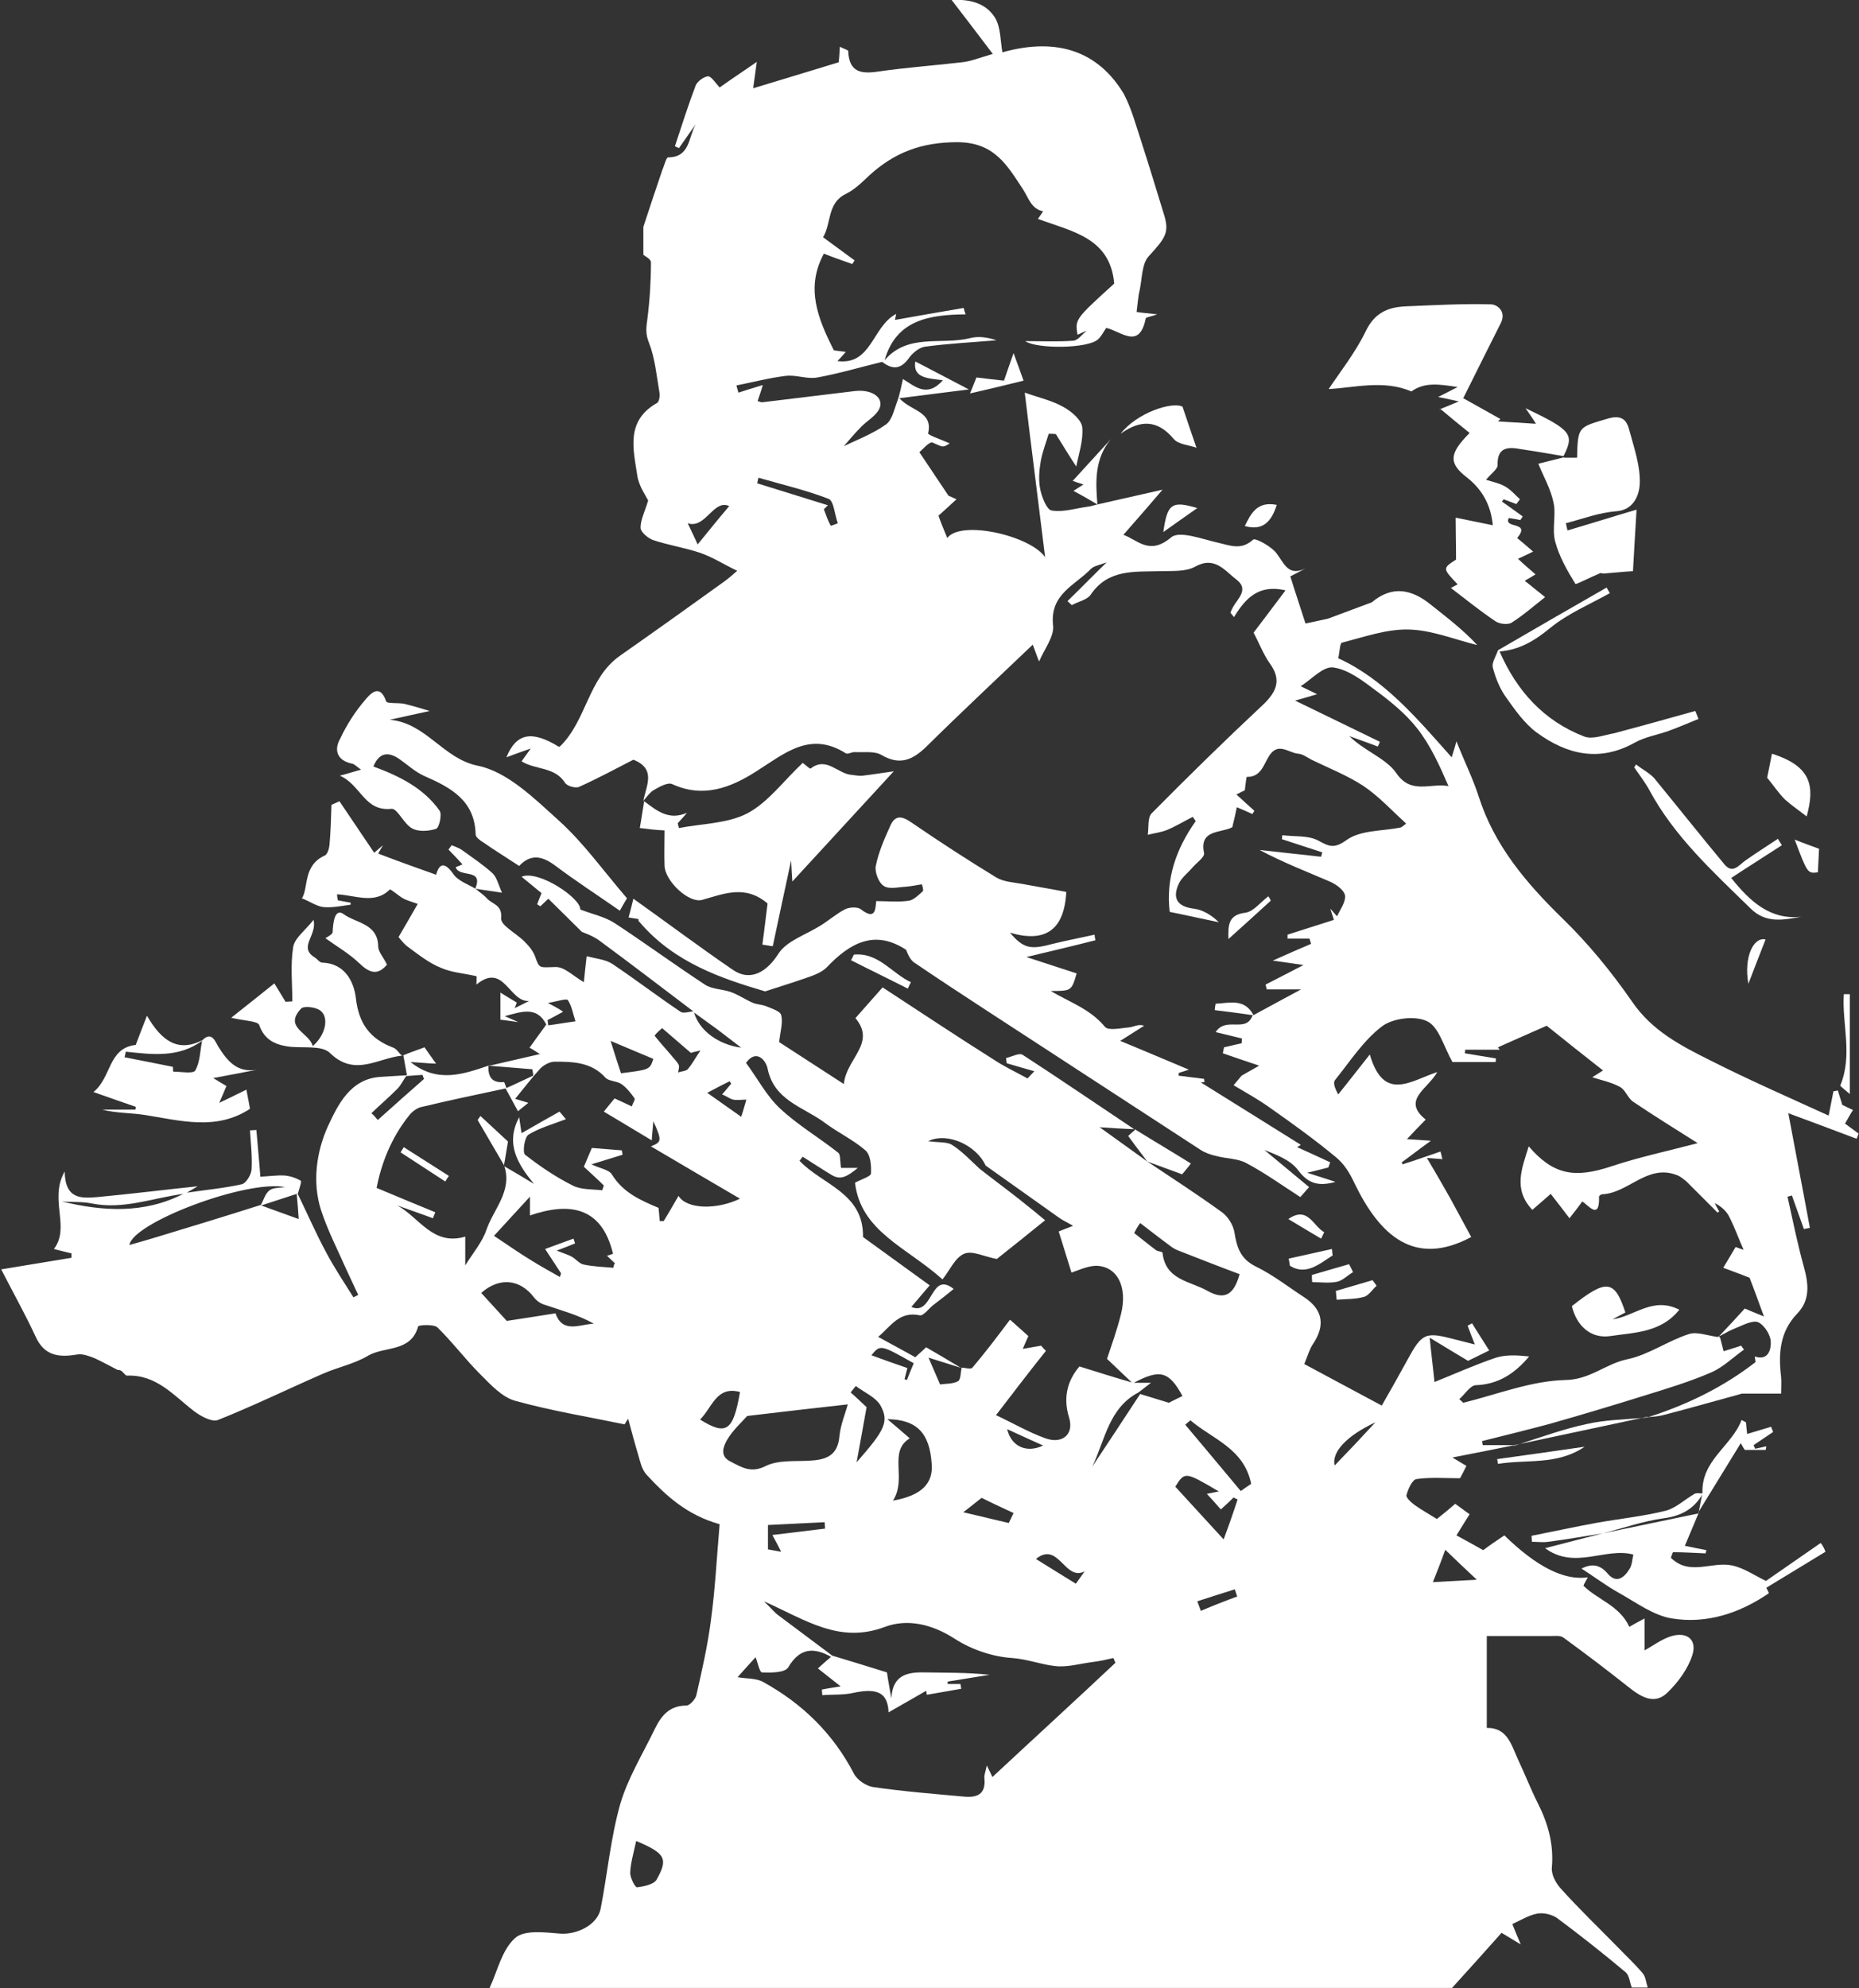 <?xml version="1.0" encoding="utf-8"?>
<!-- Generator: Adobe Illustrator 19.0.1, SVG Export Plug-In . SVG Version: 6.00 Build 0)  -->
<svg version="1.1" id="Layer_1" xmlns="http://www.w3.org/2000/svg" xmlns:xlink="http://www.w3.org/1999/xlink" x="0px" y="0px"
	 viewBox="0 0 465.5 497.8" style="enable-background:new 0 0 465.5 497.8;" xml:space="preserve">
<rect x="0" y="0" width="465.5" height="497.8" fill="#333333" stroke="none"/>
<style type="text/css">
	.st0{fill:#FFFFFF;}
</style>
<g>
	<path class="st0" d="M430.2,334.9C430.2,334.9,430.2,334.9,430.2,334.9c0.2-0.1,0.3-0.2,0.4-0.4c-0.1,0.1-0.3,0.1-0.4,0.2
		C430.2,334.8,430.2,334.8,430.2,334.9z"/>
	<path class="st0" d="M422.9,334c-5.3,1.7-10.1,5.2-15.4,6.3c-5.4,1.1-9.3,5.1-15.5,5.2c-8.6,0.2-17.1,3.6-25.6,5.7
		c-0.3-0.3-0.6-0.6-1-0.9c1.4-1.2,2.7-3.4,4.1-3.5c5.6-0.2,9.7-2.8,13.4-7.2c-2.8-0.3-5.7-0.5-8.3,0.3c-5.3,1.8-10.4,4.1-15.4,6.1
		c-0.4-4-0.8-6.9-1.2-11.1c3.6,2.2,6.6,4,9.6,5.8c1.1-0.5,2.8-1.4,5.3-2.6c-1.5-2.3-2.9-4.6-4.3-6.8c-0.4,0.2-0.7,0.4-1.1,0.6
		c0.5,1.4,1.1,2.9,1.8,4.7c-2-0.5-3.6-0.9-5.1-1.3c-7.3-1.9-8.1-1.6-11.8,5.2c-2.1,3.8-4.2,7.6-6.4,11.4c-6.8-3.6-13-7-19.4-10.4
		c0.9-2.2,1.3-3.7,2.1-4.9c3.2-4.7,2.6-8.7-2.1-11.8c-4-2.6-7.8-5.6-12.1-7.7c-3.9-1.9-4.8-4.8-5.4-8.6c-0.3-1.8-1.6-3.9-3.1-5
		c-6.1-4.4-12.4-8.5-18.7-12.7c0,0,0,0-0.1-0.1c0,0-0.1,0-0.1,0c0,0,0,0,0,0c0,0,0,0,0,0l0.2,0.1c-4-2.9-8.1-5.8-12.1-8.7
		c-6-4-11.9-8.1-17.9-12.1c-2.9-1.6-5.9-3-8.6-4.8c-9.2-5.8-18.2-11.8-27.7-18c-2.4,2.7-4.5,5.1-6.8,7.7c5.3,6.3-2.3,10.1-2.9,16.5
		c-6.3-4.1-11.7-7.6-16.2-10.5c0.3-2.8,1-4.9,0.5-6.8c-0.3-1-2.4-1.6-3.8-2.2c-1-0.4-2.2-0.4-3.2-0.8c-1.9-0.8-3.6-2-5.5-2.7
		c-2.2-0.8-4.8-0.7-6.6-1.9c-7.6-5-15-10.4-22.6-15.4c-2.5-1.6-5.5-2.2-8.6-3.4c0.2-2.8-10.5-10-14.7-8.2c1.8,1.5,3.4,2.8,5,4.1
		c-0.3,0.7-0.7,1.8-1.1,2.8c0.3,0.2,0.5,0.3,0.8,0.5c0.6-0.6,1.2-1.1,2-1.9c2.6,2.6,5.3,5.2,8.4,8.3c0.9,0.4,2.8,1,4.4,2.2
		c7.9,5.8,15.7,11.8,23.5,17.7c-1.1,0.1-2.5,0.6-3.2,0.1c-5.8-3.9-11.3-8.1-17.1-12c-1.7-1.1-4.1-1.3-6.4-1.9
		c-0.3,2.6-0.5,4.4-0.7,6.5c-2.6-1.5-4.8-3.8-7-3.8c-4.2,0.1-4.1,0.5-5.2-2.6c-0.5-1.4-1.5-2.6-2.6-3.7c-2-2.1-6.1-4.1-5.9-5.9
		c0.3-3.4-2.2-3.5-3.5-4.9c-0.8-0.9-1.9-1.6-2.8-2.4c-1.9-1.2-4.5-2-5.7-3.8c-2.4-3.4-3.6-2.3-4.3,0.2c-5.1-1.8-9.8-3.5-14.5-5.3
		c0,0,0.6-1.1,1.2-2.1c-0.7,0.6-1.5,1.3-2.2,1.9c-2.9-4.3-5.8-8.6-8.7-12.9c-0.7,0.3-1.3,0.6-2,0.9c-0.1,3.4-0.2,6.7-0.5,10.1
		c-0.1,0.9-0.5,2.3-1.2,2.6c-5.5,2.5-4,8.1-5.7,10.7c2.2,0.9,3.7,2,5.4,2.2c2.2,0.2,4.6-0.3,6.8-0.6c0-0.2,0-0.3,0-0.5
		c-1.1-0.2-2.2-0.4-3.2-0.6c-0.1-0.5-0.2-1-0.2-1.5c4.5,0.2,9.4,2.6,13.2-1.2c0.2-0.2,2.1,1.5,3.3,2.2c0.9,0.5,2,0.8,3.7,1.4
		c-1.3,2.3-3,5.2-4.8,8.3c0.5,0.6,1.3,1.7,2.4,2.5c2.6,1.9,5.2,4,8.2,5.2c2.7,1.2,5.9,1.4,8.9,2.1c0.1,0,0,1.2,0,2.1
		c6.9-5.7,8.2,4.5,13.2,4.1c-1.2,0.6-2.4,1.2-3.6,1.8c0.2-0.5,0.3-0.9,0.5-1.4c-1.5-0.9-3-1.8-4.1-2.5c0,2.5,0,4.5,0,6.8
		c1.1,0.1,2.2,0.3,4.5,0.6c-1.8-0.8-2.3-1-3.4-1.5c4.2-1.1,8-2.6,10.4,2.1c-1.5,2-2.8,3.9-4.2,5.8c0.7,0.4,1.4,0.8,2.6,1.6
		c-4.7,1.1-8.7,2-12.6,2.9c0,0,0-0.1,0-0.1c-6.5,2.2-13,4.6-19.8-0.8c2.2,0.1,3.8,0.3,6.4,0.4c-1.5-2.1-2.5-3.5-2.9-4.1
		c-2.4,0.9-3.9,1.4-5.3,2c0.3,1.7,0.6,3.3,0.9,5c-2.2,0.1-4.3,0.3-6.5,0.4c-7.8,0.4-10.9,7.3-13.3,12.4c-2.8,6.2-4,13.9-1.7,21
		c1.7,5.2,4.3,10.2,6.5,15.2c0.9,2,1.9,4,2.8,6c-0.4,0.2-0.8,0.4-1.2,0.6c-2.3-3.7-4.8-7.4-6.8-11.2c-2.6-4.8-4.8-9.9-7.2-14.8
		c0,0,0,0,0.1,0c0.3-1.1,1-3,0.7-3.2c-1.2-0.7-2.7-1.2-4.1-1.3c-1.9-0.1-3.9,0.2-6,0.3c-0.3-4.1-0.7-7.9-1-11.7
		c-0.5,0-1,0.1-1.6,0.1c0.2,3.3,0.6,6.6,0.4,9.8c-0.1,1.3-1.4,3.5-2.5,3.7c-4.5,1-9.1,1.4-13.7,2.1c1.2-0.7,2.3-1.4,2.7-1.6
		c-7.8,0.8-16.5,1.9-25.1,2.7c-3.9,0.3-8.1,0.7-8.2-6.4c-4,7,1.5,13.9-2.7,19.4c1.1,0.3,2.8,0.7,4.4,1.1c0,0.4,0,0.7,0,1.1
		c-5.5,0.9-11,1.8-17.6,2.9c3.4,6.6,6.2,11.6,8.6,16.8c2.2,4.9,5.9,5.3,10.5,4.5c1.3-0.2,2.9,0.4,4.2,0.9c2,0.9,3.9,2,5.9,3
		c1.1-0.2,1.7,1.4,2.3,1.4c7.4-0.3,11.7,5,16.8,8.9c1.7,1.3,4.5,2.8,6,2.2c8.8-3.5,17.4-7.7,26.1-11.5c3.8-1.7,8-2.5,11.5-4.6
		c4.1-2.4,10.7-0.8,12.5-7.3c0.1-0.4,3.9-0.6,4.8,0.2c3.8,3.7,7,8,10.7,11.7c2.6,2.6,5.5,5.8,8.8,6.7c9,2.5,18.2,4,27.4,5.9
		c0.3-0.5,0.6-1,0.9-1.4c0.8,3,1.6,6,2.5,9c0.5,1.7,0.9,3.7,2.1,5c4.9,5.3,10.1,10.1,18.3,12.4c-0.7,8-1.1,16.2-2.2,24.2
		c-0.8,6.2-2.2,12.3-3.6,18.5c-0.2,1.1-1.7,2.7-2.5,2.7c-4.4,0-6.4,2.7-8,6c-3,6.2-6.7,12.2-8.6,18.7c-2.4,8.5-3.2,17.5-4.9,26.2
		c-0.8,4-5.9,6.5-10.1,6.2c-3.8-0.3-9-1-11.3,1.1c-3.3,2.9-4.4,8.2-6.4,12.5c80.3,0,160.7,0,241,0c4.1-4.5,8.2-9.1,12.4-13.8
		c1.3,0.8,2.5,1.5,4.8,2.9c-1.1-2.6-1.7-4-2.1-5.1c2.2-1,4.1-2.2,6.2-2.6c1.6-0.3,3.7,0.2,5,1.1c5.9,4.4,11.6,8.9,17.2,13.6
		c0.9,0.8,1,2.5,1.5,3.8c1.3,0,2.7,0,4,0c-0.4-1.2-0.5-2.6-1.2-3.5c-2-2.4-4.3-4.5-6.4-6.7c-4.7-4.8-9.6-9.5-14.1-14.5
		c-1.3-1.4-2.5-3.6-2.3-5.4c0.5-5.9-1-11.1-3.6-16.2c-1.7-3.4-3.1-7-4.7-10.4c-1.8-3.8-2.7-8.4-8-8.3c0-8.3,0-16.2,0-23
		c5.4,0,10.7,0,16,0c1.1,0,2.4-0.2,3.2,0.4c5.5,4,10.9,8.1,16.2,12.3c3,2.4,6.5,4.7,9.8,1.5c2.7-2.6,5.2-6,6.3-9.5
		c1.2-3.9-1.5-5.9-5.5-4.6c-2.4,0.8-4.5,2.4-6.5,3.5c0-2.4,0-4.9,0-8c-2.1,1.1-3.3,1.8-3.8,2.1c-2.5-5.4-8-6.8-11.5-10.3
		c0.2-0.5,0.6-1.2,1.1-2.1c-6,0.9-13-2.8-20.9-10.5c-1.8,1.2-3.7,2.5-5.3,3.7c-2.1-1.2-4.3-2.4-6.7-3.7c1.2-1.9,2.2-3.6,3.3-5.3
		c-1.2-0.8-2.3-1.7-3.6-2.6c-1.6,1.4-3.1,2.6-4.6,3.8c-1.9-1.2-3.9-2.3-5.7-3.6c-0.8-0.6-2.1-1.8-1.9-2.4c0.4-1.5,1.4-3.8,2.5-4
		c3.5-0.5,7.2-0.2,10.9-0.2c0.3-0.5,1-1.9,1.6-3.1c-0.5-0.3-1.4-0.8-3.5-2.1c6.1-1.2,10.8-2.1,15.6-3.1c-2.7,0-5.3,0-8,0
		c-0.1-0.3-0.1-0.7-0.2-1c5.6-1.4,11.3-2.8,16.9-4.3c8.1-2.3,16.1-4.7,24.1-7.2c5.5-1.7,11.1-3.4,16.4-5.7c3-1.3,5.5-3.8,8.2-5.7
		c-0.2-0.3-0.5-0.7-0.7-1c-1.4,0.5-2.9,0.9-4.4,1.4c-0.3-1.2-0.6-2.3-0.9-3.5C427.8,334.5,425,333.3,422.9,334z M15.5,300.8
		c2.5,0.2,5.1,0,7.5,0.5c7.9,1.6,15.3-1.4,22.9-2.4C36.1,303.9,25.8,303.3,15.5,300.8z M39.6,309.6c-2.3,0.7-4.7,1.4-7.2,2.1
		c0.8-5.6,29.3-16.4,39-14.5c-1.3,0.2-3,0.1-3.9,0.8c-1.1,0.8-1.5,2.5-2.2,3.7c0,0-0.1,0-0.1,0C56.7,304.4,48.2,307,39.6,309.6z
		 M65.4,301.8c3-1,5.9-1.9,8.9-2.9c0.2,2.2,0.4,4.5,0.5,6.3C71.7,304.1,68.5,302.9,65.4,301.8z M164.4,470.6
		c-0.7,1.2-3.2,1.7-4.9,1.9c-0.5,0-1.7-2.4-1.7-3.6c0.1-2.6,0.9-5.1,1.5-8C166.6,464,167.4,465.3,164.4,470.6z M285.5,306.2
		c2.5,1.9,4.9,3.8,7.5,5.7c0.6,0.5,1.3,0.9,2.1,1.2c5.1,2,10.2,4,15.3,5.9c-1.4,5.1-3.7,6.6-8,4.2c-4.4-2.5-10.6-2.7-11.3-9.6
		c0-0.2-1.2-0.3-1.6-0.6c-1.9-1.4-3.7-2.9-5.5-4.3C284.4,307.9,284.9,307,285.5,306.2z M192.2,267.5c1.6,8,8.9,9.6,14.2,13.5
		c3.3,2.5,7.2,4.3,10.3,7c1.3,1.1,1.5,3.8,1.4,5.8c0,0.7-2.3,1.4-4,2.3c1.4,12.2,13,16.2,21.9,24.2c1.8-2.2,3.1-5.4,5.4-6.4
		c2-0.9,5,0.7,8.2,1.3c3.3-2.6,7.4-5.9,12.1-9.7c-1.4-1.2-3.9-3.2-6.4-5.2c-3.3-2.6-6.7-5.1-10-7.7c-2.2-2-4.3-4.3-6.8-5.9
		c-1.3-0.9-3.3-0.6-6.1-1c5-2.4,12.2,1.2,14.4,6.1c6.1,4.3,12.2,8.7,18.3,13c1.1,0.8,2.3,1.3,3.6,2.1c-1.5,0.6-2.9,1.1-3.6,1.4
		c1.2,3.8,2.2,7.1,3.2,10.3c1.6-0.5,4-1.7,6.3-1.7c5.2,0.2,7.8,5.3,6.1,12.1c-1,4-2.4,7.9-3.5,11.2c2.2,2.1,4.2,4,6.2,5.9
		c-4.2-1.2-8.3-2.5-13.1-4c-2.4,2.8-4.4,7-2.6,12.8c1.3,4.2-1.7,6.7-5.9,5.2c-4.2-1.5-8.1-3.8-12.4-5.8c4.6-6,8.5-11.1,12.5-16.1
		c-0.4-0.4-0.8-0.8-1.2-1.3c-1.3,0.2-2.7,0.5-4.6,0.8c0.6-1.4,1.1-2.5,1.4-3.2c-1.7-1.5-3.4-3.1-4.6-4.1c-3,4-6.1,8.1-9.4,12
		c-0.4,0.5-1.9,0-2.8,0c0,0,0,0,0,0.1c-3-1.8-6-3.6-8.8-5.2c-1,1-1.9,1.7-2.7,2.5c-3-1.7-5.9-3.2-9.3-5.1c3.2-2.7,5.3-6.5,10.4-5.4
		c0.9,0.2,2.2-1.6,3.3-2.5c1.7-1.3,3.4-2.6,5.2-4.1c-5.9-4.7-5.1,6.9-10.6,4.5c1.5-1.8,3-3.5,4.6-5.4c-5.7-4.1-11.4-8.3-16.7-12.1
		c0.2-11.1-10.3-13.1-15.9-19.1c0.3-0.3,0.5-0.7,0.8-1c2.4,1.5,4.8,3.1,7.3,4.6c2.2,1.3,3.8,0.4,6.5-1.8c-2.8,0-4.2,0-4.2,0
		c-0.3-1.8-0.1-3.3-0.7-3.8c-4.8-3.8-10.1-6.9-14.6-11.1c-3.4-3.2-5.6-7.5-8.5-11.4C189.4,262.5,191.8,265.5,192.2,267.5z
		 M252.2,357.8c3,1.4,5.9,2.7,9,4.1C257,363.9,253.2,362.1,252.2,357.8z M253.8,378.8c-0.5,1-1,2.1-1.2,2.5c-4.3-1-8-1.9-11.4-2.7
		c1.1-0.8,2.8-2.2,4.6-3.6C248.4,376.3,250.8,377.4,253.8,378.8z M271.6,393.4c-0.7,1-1.4,2-2.2,3.1c-3.6-2.2-6.6-4.1-10-6.2
		C265.1,385.7,266.6,396,271.6,393.4z M227.8,360.1c-1.5-1.3-3.1-2.7-5.6-4.8c7.5,0.1,10.6,3.6,11.1,11.2c0.4,4.8-2.4,7.9-9.7,9.2
		C227.2,370.1,222.3,363.5,227.8,360.1z M213,348.6c0.4-0.5,0.9-1.1,1.3-1.6c2.1,1.6,5,2.8,6.2,4.9c2.2,4.1,1,6.2-6,14.2
		c1-5.6,1.8-9.8,2.5-13.8C215.9,351.3,214.5,349.9,213,348.6z M218.2,339.3c2.2-2.7,2.3-2.7,10.6,2c-0.6,1.5-1.2,2.8-1.7,4.2
		c-0.2-0.1-0.4-0.1-0.6-0.2c0.2-0.8,0.4-1.6,0.7-2.8C224,341.4,220.9,340.3,218.2,339.3z M232.5,339.9c2.5,0.8,5.4,1.7,8.3,2.6
		c-0.3,1.2-0.2,2.9-0.9,3.3c-1.3,0.7-3,0.6-4.5,0.8C234.4,344.3,233.5,342.2,232.5,339.9z M183.6,275.3c1,0.2,2.2,0,3.3,0
		c-0.4,1.3-0.7,2.5-1.3,4.3c-3-2.1-5.4-3.8-8.5-6c2.4-1.3,4-2.1,5.6-2.9c0.1,0.2,0.3,0.4,0.4,0.6c-0.7,0.8-1.3,1.6-2.3,2.7
		C181.9,274.4,182.7,275.1,183.6,275.3z M179.6,257.7c2,1.5,3.9,3,6,4.6c-5.8-0.8-10.5-4.3-11.8-8.8
		C175.7,254.9,177.7,256.3,179.6,257.7z M165.8,257.4c2.2,1.9,4.4,3.8,7.2,6.2c0.2-0.1,1.1-0.3,2.4-0.6c-1.3,1.9-2.1,3.4-3.1,4.6
		c-0.5,0.6-1.7,0.6-2.5,0.9c0.1-0.7,0.4-1.5,0.1-2c-0.5-0.9-1.3-1.6-1.9-2.4c-1.4-1.6-2.8-3.2-4.1-4.8
		C164.4,258.6,165.1,258,165.8,257.4z M163.6,265.1c-0.9,2.7-0.9,2.7-8.1,3.6c-0.7-2.1-1.4-4.2-2.6-8.1
		C157.2,262.4,160.2,263.7,163.6,265.1z M137.2,251.1c2.4-0.4,4.7-1.2,5-0.7c1,1.5,1.3,3.5,1.9,5.3c-2.3,0.3-4.5,0.7-6.8,1
		c-0.1-0.4-0.1-0.9-0.2-1.3c1.2-0.6,2.4-1.3,3.9-2.1C140.3,252.8,139.5,252.3,137.2,251.1z M133.3,267.7c0.1,0.5,0.2,1,0.2,1.6
		c-2.2,1-4.4,2.1-6.7,3.1c-0.2-0.6-0.5-1.5-0.6-1.5c-3.2,0.3-4-1.5-3.9-4.1C126,267.1,129.7,267.4,133.3,267.7z M99.5,272.6
		c0.9-0.9,1.5-2.2,2.2-3.2c1.4-0.1,2.7-0.2,4.1-0.3c0.1,0.3,0.2,0.7,0.4,1c-3.9,3.4-7.8,6.9-11.6,10.3c-0.5-0.6-1-1.2-1.6-1.7
		C95.2,276.6,97.4,274.7,99.5,272.6z M139.1,328.8c-4.2,0.7-8.4,1.3-12.2,1.9c-1.9-2.1-4.1-4.5-6.4-7c4.5-4,9.7-3.5,13.2,1.1
		c0.7,0.9,1.7,1.6,2.8,1.9c4.1,1.4,8.3,2.5,12.2,4.7C145.3,331.5,140.9,334,139.1,328.8z M153.6,317.4c-2.5-0.2-5-0.3-7.4-0.8
		c-1.1-0.2-1.9-1.3-2.9-1.9c-1-0.6-2.2-0.9-3.9-1.6c2.1-0.8,3.4-1.3,4.6-1.8c-0.1-0.4-0.3-0.8-0.4-1.2c-2.4,0.9-4.7,1.7-7.1,2.6
		c1.3,2,2.6,4,4,6.1c-0.1,0.3-0.2,0.6-0.3,0.9c-2.5-1.4-5-2.8-7.4-4.3c-2.8-1.7-5.5-3.6-9.1-6c3-3.3,5.9-6.4,9-9.8
		c0,1.4,0,2.7,0,4.7c9.9-3.4,18-2.2,20.8,9.6c0,0-0.6,0.2-1.5,0.5c0.8,0.8,1.4,1.3,2,1.9C153.7,316.5,153.7,316.9,153.6,317.4z
		 M169.9,299.4c-1.3,2.3-2.5,4.3-3.7,6.3c-0.3,0-0.7,0-1,0c-0.1-1.2-0.2-2.5-0.3-3.3c-4.5-1.9-8.9-3.8-11.7-8.4
		c-0.8-1.2-3.1-1.5-5.1-2.5c2.6-0.8,5.2-1.6,7.8-2.4c-0.1-0.4-0.1-0.7-0.2-1.1c-2.5-0.2-4.9-0.4-7.5-0.6c-0.7,1.6-1.3,3.1-2,4.7
		c1.7,1.6,3.4,3.1,5,4.7c-0.1,0.4-0.3,0.8-0.4,1.2c-2.5-0.3-5.3-0.1-7.4-1.2c-4.2-2.1-8.2-4.8-11.9-7.7c-0.7-0.5-0.2-4.3,0.8-5
		c2.7-1.7,6-2.6,9.4-3.9c-0.7-0.8-1.3-1.6-1.6-1.9c-3.2,1.8-6.2,3.5-9.5,5.4c-0.2-1.5-0.4-2.5-0.6-4c-3.6,6.8-0.2,11.9,3.7,16.7
		c-2.8-1.7-5.1-3.1-7.4-4.4c2,6.2-2.7,10.7-4.5,15.9c-1,3-3.3,5.7-5.3,8.9c0-2.5,0-4.6,0-7.2c-8.1,2.4-11.5-4.8-17-7.8
		c3,1.1,6,2.1,8.9,3.2c0.2-0.5,0.4-1,0.6-1.5c-4.7-1.9-9.4-3.9-14.7-6.1c1.1-5.7,3.5-12.4,8.2-18.2c0.7-0.9,1.8-1.7,2.8-2
		c7.1-1.7,14.2-3.2,21.3-4.7c1,1.9,2.1,3.8,3.1,5.7c0.9-0.7,1.7-1.4,2.6-2.1c-1.4-0.4-2.9-0.9-3.3-1c2.3-2.8,4.2-5.3,6.3-7.6
		c0.9-0.9,2.4-1.7,3.6-1.7c4.6,0,9.2,0.1,12.7,4c0.8,0.9,2.8,0.8,4,1.6c1.3,0.9,2.4,2.3,3.3,3.6c0.2,0.3-0.5,1.3-0.7,2
		c-1.3-0.6-2.7-1.3-4.3-2c-0.6,0.7-1.5,1.8-2.7,3.3c3.9,2.3,7.8,4.7,12,7.2c0.1-1.8,0.3-3.3,0.4-4.8c2.2,4.9,2.1,5.2-0.6,6.3
		c7.1,4.2,14.6,8.6,22.3,13.1C179.5,302.9,172,302.8,169.9,299.4z M175.3,355.4c3.1-3.1,4.1-8.5,10-6.9
		C183.6,358.3,181.9,359.5,175.3,355.4z M182,360.6c1.5-2.6,3.9-4.7,5.1-6.1c9.1-1.1,17.2-2,25.2-2.9c-0.6,2.2-1.8,5-2.1,7.9
		c-0.4,5-3.4,6-7.6,6.2c-3.6,0.2-7.7-0.2-10.8,1.3c-3.7,1.9-6,0.4-8.9-1.1C180,364.5,181.3,361.9,182,360.6z M195.6,388.5
		c-1.3-0.2-2.6-0.5-3.3-0.6c0-1.9,0-3.5,0-6.1c4.6-0.2,9.4-0.5,14.2-0.7c0,0.5,0.1,1,0.1,1.6c-4.2,0.5-8.3,1-13.2,1.6
		C194.3,385.9,194.9,387.1,195.6,388.5z M248.5,444.9c-0.3-0.7-0.7-1.5-1.4-2.9c-0.3,1.5-0.7,2.4-0.6,3.2c0.4,4-1.8,4.9-5.1,4.6
		c-7.6-0.7-15.3-1.3-22.8-2.4c-1.8-0.3-4-1.8-4.8-3.4c-5.2-10-12.9-17.5-22.7-22.9c-1.8-1-4.2-0.8-6.4-1.2c1.5-1.7,3.2-3.6,4.5-5
		c0.5,1.2,1,3.8,1.6,3.8c2.3,0.1,5.8,0.1,6.6-1.3c2.9-4.9,6.4-5,10.7-2.6l0.2-0.1c-0.1,0.1-0.2,0.1-0.2,0.1c-1.2,1-2.4,2.1-3.3,2.9
		c2,1.6,3.7,2.9,5.7,4.5c-1.8,0.3-3.3,0.5-4.7,0.8c0,0.5,0.1,0.9,0.1,1.4c2.6-0.2,5.4,0,7.9-0.6c6.2-1.3,8.5,0.2,8.7,4.9
		c2.9-1.7,6.2-3.5,9.4-5.4c0.1,0.3,0.1,0.7,0.2,1c2.9-0.5,5.7-1,8.6-1.5c-0.1-0.4-0.1-0.8-0.2-1.2c-1.1,0-2.1,0-3.2,0
		c0-0.2,0-0.4,0-0.6c3.5-0.6,7-1.1,10.5-1.7c-5.5-0.6-10.9-0.5-16.3-0.6c-4.4-0.1-8,0.7-8.3,6.5c-0.4-2.4-0.9-4.9-1.1-6.5
		c-4.9-1.5-9.3-2.9-13.7-4.2c-4.5-3.4-9-6.7-13.5-10.1c-1.1-0.8-1.9-1.9-3.6-3.5c10.5,4.7,18.9,10.7,30.3,6.4
		c5.6-2.1,11.8-0.7,17.5,3c4.2,2.7,9.5,4.5,14.4,4.8c3.8,0.3,7.1,1.6,10.6,2c3.1,0.4,6.3-0.6,9.5-1c1.7-0.2,3.5-0.6,5.2-1
		c0.2,0.4,0.3,0.8,0.5,1.2C269.1,425.9,258.8,435.3,248.5,444.9z M285.5,349c-4,6.1-8,12.2-12,18.2c3.2-6.6,4.1-14.7,11.6-18.6
		c0.8-0.6,1.7-1.3,3.1-2.4c-1.9,0-3.1,0-4.3,0c6.6-3.5,8.8-2.9,12.2,3.3c-1.4,0.7-2.9,1.4-3.4,1.7
		C290.1,350.4,287.8,349.7,285.5,349z M300.7,403.3c-0.3-0.8-0.6-1.6-0.9-2.4c3.1-1,6.2-2,9.4-3c0.2,0.6,0.4,1.2,0.6,1.8
		C306.8,400.8,303.7,402,300.7,403.3z M306.4,385.4c-4.2-4.6-8.1-8.8-12.1-13.2c2.4-3.8,2.4-3.8,10.9,1.2c-1,0.2-2,0.4-3,0.6
		c1.2,1.3,2.3,2.5,3.5,3.9c1-0.9,2.1-1.9,3.2-3c0.3,0.2,0.7,0.4,1,0.5C308.8,378.8,307.6,382.2,306.4,385.4z M310.7,373.3
		c-4.8-5.8-9.4-11.2-13.9-16.6c0.4-0.4,0.9-0.8,1.3-1.1c5.5,4.7,13.4,7,15.2,15.9C312.2,372.2,311.1,373,310.7,373.3z M334.2,366.9
		c-0.8-3.3,2.9-7.4,10.2-10.8C340.9,359.9,337.5,363.5,334.2,366.9z M361.9,388c2.8,2.7,5,4.8,7.9,7.5c-4,0.2-7.2,0.4-11,0.6
		C359.9,393.3,360.8,391.1,361.9,388z"/>
	<path class="st0" d="M126.2,291.9c0,0,0.1,0.1,0.1,0.1C126.3,292,126.3,291.9,126.2,291.9L126.2,291.9z"/>
	<path class="st0" d="M100.6,264.3c0,0,0.1,0,0.1,0c0,0,0-0.1,0-0.1L100.6,264.3z"/>
	<path class="st0" d="M173,263.6L173,263.6C172.9,263.6,172.9,263.6,173,263.6z"/>
	<path class="st0" d="M379.2,361.8c-0.2,0-0.4,0.1-0.5,0.1c0.2,0,0.4,0,0.7,0L379.2,361.8z"/>
	<path class="st0" d="M464,277.9c-0.9-0.4-1.7-0.8-2.7-1.3c-0.2-0.8-0.7-2.2-1.1-3.6c-0.4,0.1-0.8,0.2-1.1,0.2
		c-0.3,1.5-0.6,3-1.2,6.1c-10.3-4.7-20.1-9-29.6-13.8c-7.4-3.7-14.6-7.4-19.6-14.7c-5.2-7.5-11-14.6-17.5-20.9
		c-9.1-8.9-17.1-18.3-21-30.7c-1.4-4.3-3.4-8.3-5.5-13.6c-0.6,2.2-0.9,3-1.2,4c-8.8-9.9-17-19.6-28.4-24.8c0.4-1.8,0.4-3.7,0.9-3.9
		c5.5-1.4,11.1-3.4,16.6-3.3c5.8,0.1,11.6,2.5,17.3,3.9c-3.6-3.9-7.6-6.9-11.6-10.1c-4.8-3.9-9.7-4.9-14.8-0.6
		c-3.7,1.4-7.3,2.7-11,4.1c-1.8,0.4-3.7,0.8-5.6,1.2c-1.3-4.1-2.6-7.9-3.8-11.8c1.2-0.6,2.5-1.3,3.8-2c-4.3,2.1-5.3-1.2-7.2-3.7
		c-1.3-1.8-5.4-4-5.9-3.5c-3,2.7-5.6,1.5-8.7,0.8c-4-0.9-9.7-3.1-11.8-1.4c-5.5,4.7-8.5,0.6-12-0.6c3.6-4.1,6.9-7.9,9.8-11.3
		c-5.3,1.2-10.6,2.4-15.9,3.6c0,0,0,0,0,0c0,0,0,0,0,0c0,0,0,0,0,0c-1,0.2-2,0.6-3.1,0.7c-2.9,0.4-6,1.4-8.8,0.9
		c-1.2-0.2-2.4-3.3-2.8-5.2c-0.5-2.3-0.3-4.8,0.1-7.1c0.4-2.3,1.3-4.6,2-6.9c0.6,0,1.2,0,1.8,0.1c1.7,2.7,3.3,5.4,5.1,8.1
		c0.6-3.1,1.8-6.6,1.5-9.8c-0.2-1.9-2.7-4-4.7-5.1c-2.8-1.6-6-2.3-9.7-3.6c1.6,13.4,3.4,27.3,5.1,41.2c-3.7-5.4-21.1-9.4-24.5-4.8
		c-0.9-2.1-1.8-4.4-2.2-5.6c1.7-1.5,3.1-2.8,4.5-4.1c-0.7-0.3-1.3-0.6-2-0.9c-2.2-3.3-4.5-6.7-7.3-10.9c0.8-0.6,2.5-2.7,3.3-2.4
		c2.6,1.1,2.5,1.4,4.3,0.2c-2-0.9-5.5-2.1-5.4-2.5c1.3-5.5-4.2-5.5-7.2-8.8c6.1-0.8,11.3-1.4,17.4-2.2c-5.3-2.8-9.4-4.9-13.4-7
		c-0.7,4.2,3.2,4.2,6.9,4.7c-4,4.5-7,1.5-10-0.3c-0.5,2.1-0.8,3.9-1.4,5.5c-0.8,2.1-1.3,4.8-2.9,5.9c-3.4,2.4-7.4,3.9-10.5,5.4
		c0.9-1,2.5-3,4.4-4.9c1.4-1.4,3.3-2.5,4.3-4.1c1.7-2.9-1.4-5.3-5.9-4.8c-7.7,0.9-15.4,1.9-23.1,2.8c-0.4,0.1-0.9-0.2-1.3-0.3
		c0.4-1.2,0.8-2.2,1.3-4c-2.6,0.8-4.3,1.3-6.1,1.9c-0.2-0.6-0.3-1.2-0.5-1.8c4.1-0.8,8.2-1.9,12.4-2.4c2.6-0.3,5.4,0.9,7.9,0.4
		c5.5-1,10.8-2.6,16.2-3.9c2.7,2.1,4.8,1.8,6.8-1.1c0.9-1.2,2.5-2.5,3.9-2.7c5.9-0.8,11.9-1.1,17.9-1.6c-2.3-0.8-4.6-1.1-6.8-0.5
		c-7.1,1.7-15.4-1.3-21.2,5.5c2.9-10.2,11.3-11.4,20.3-11.5c-0.2-0.5-0.4-1.1-0.5-1.6c-5.8,1-11.7,2-17.2,3c0-0.2,0.2-0.8,0.3-1.5
		c-6,3.1-6.1,12.9-14.7,11.8c0.6-0.6,1.3-1.4,2.1-2.3c-1.8-0.2-3-0.4-3-0.4c-4.1-8.1-7.1-15.7-2.5-24.2c2,0.8,4.5,1.7,7.1,2.6
		c0.2-0.3,0.4-0.6,0.6-0.9c-2.7-2-5.3-3.9-7.9-5.8c2.1-3.5,1-8.5,5.6-10.8c2.3-1.1,4.2-3,6.1-4.8c6.2-5.6,12.9-8.2,21.9-8.2
		c9.4,0,12.6,6,16.4,11.7c1.5,2.3,2.1,5,5.1,5.6c-0.5,0.8-0.9,1.3-1.3,1.9c8.6,3.2,18.1,4.7,19.1,16.2c-9.8,8.9-9.8,8.9-9.2,12.8
		c0.8-0.3,1.5-0.7,2.3-1c-1.1,0.9-2.2,2.4-3.3,2.5c-4.1,0.3-8.2,0.1-12.1,0.1c2.9,2,15.6,1.9,18.2-0.4c0.9-0.8,1.4-1.9,2.1-2.9
		c3.7,0.8,8.3,5.6,9.9-2.4c0.1-0.3,1.2-0.4,2.9-1c-2.6-0.3-4.1-0.4-5.2-0.6c0.3-2.2,0.4-4,0.8-5.6c0.6-2.8,0.5-6.4,2.2-8.3
		c4.3-4.7,5.3-6,3.8-10.7c-1.8-5.9-3.6-11.8-5.5-17.7c-1.4-4.2-2.5-8.5-4.5-12.3C275.1,13,264.9,9.2,251,13.1
		c-0.5-2.8-0.4-6.2-1.8-8.6c-2.1-3.4-5.8-4.8-10.9-4.5c3.6,4.7,6.6,8.6,10.3,13.5c-3.7,1.1-5.7,1.9-7.8,2.1
		c-6.9,0.8-13.9,1.3-20.8,2.3c-4.5,0.7-7.4,0.1-7.6-5.1c0-0.3-1.2-0.6-2.1-1.1c-0.1,1.9-0.2,3.3-0.3,3.9c-7.5,2.3-14.5,4.4-21.4,6.5
		c0.2-1.6,0.5-3.7,0.9-6.6c-3.9,2.7-6.8,4.6-9.3,6.4c-1.1-1.2-2.1-2.8-2.9-2.8c-1.1,0.1-2.7,1.3-3.1,2.3c-1.9,5-3.5,10.1-5.2,15.2
		c0.3,0.2,0.7,0.3,1,0.5c1.4-2,2.8-4,4.2-6c-1.8,3.2-1.4,8.3-6.9,8.3c-0.5,0-1,2.2-1.5,3.3c-1.6,4.7-3.2,9.5-4.7,14.1
		c0,2.1,0,4.3,0,7c0.2,0.2,2,1.1,1.9,1.9c0,4.7-0.3,9.5-0.9,14.2c-0.3,2.1-0.5,3.7,0.4,5.9c1.5,3.8,1.9,8.2,2.6,12.3
		c0.2,0.9,0,2.5-0.6,2.8c-7.9,4.5-5.9,11.6-4.9,18.3c0.4,2.5,2.1,4.9,2.7,6.1c-0.8,2.7-1.9,4.8-1.9,6.8c0,1.1,1.8,2.6,3.1,3.1
		c3.9,1.3,7.9,1.9,11.8,3.2c3.2,1.1,6.1,3,9.3,4.5c-0.7,0.6-2,1.8-3.4,2.8c-8.6,6.2-17.3,12.4-26,18.5c-7.9,5.6-8.3,16-14.8,22.5
		c-0.1,0.1-0.3,0.2-0.4,0.3c-6.8-4.2-10.7-3.5-13.2,2.6c1.8-0.7,3.3-1.2,6.1-2.2c-1.3,1.8-1.8,2.5-2.3,3.2c3.5,2.2,8.3,1.3,10.9,5.4
		c0.5,0.8,2.6,1.4,3.5,1c4.7-2.1,9.3-4.6,13.6-6.8c5.8,2.3,3.2,6.5,2.5,10.3c0.8-0.9,1.6-2.1,2.6-2.7c1.4-0.8,3.5-2,4.6-1.5
		c7.8,3.6,14.7,0.9,21.1-3.2c7-4.4,13.4-10.2,22.4-4.5c0.5,0.3,1.6-0.4,2.3-0.3c2.2,0.1,4.9-0.3,6.6,0.7c4.6,2.7,7.8,1.3,11.3-2.1
		c8.7-8.6,17.7-17,26.6-25.5c0.6,1.5,1.1,3.1,1.6,4.2c1.3-3.1,3.8-6.2,3.5-9c-0.9-7.9,5.6-10.1,9.5-14.2c0.7-0.7,2-0.9,3.9-1.6
		c-3.9,3.8-6.8,6.8-9.8,9.7c0.4,0.3,0.7,0.7,1.1,1c1.6-0.9,3.8-1.3,4.7-2.6c4.4-6.5,11-5.7,17.4-5.9c2.9-0.1,6.3,0.2,8.7-1.1
		c5-2.8,7.5,1,10.4,3.2c3.2,2.4,0.4,4.7-0.8,6.8c-0.3,0.5-0.5,1-0.7,1.5c0.3,0.4,0.6,0.7,0.9,1.1c2.8-4.6,6.1-8.3,12.9-6.7
		c-2.9,3.9-5.6,7.4-8,10.6c1.4,2.6,2.4,5.3,4,7.6c3.1,4.2,1.8,7.2-1.7,10.5c-9.4,8.8-18.7,17.9-27.8,27.1c-1.1,1.1-0.7,3.5-1,5.4
		c1.6-0.4,3.3-0.6,4.8-1.2c2.2-0.9,4.3-2.2,6.5-3.3c0.2,0.4,0.5,0.7,0.7,1.1c-4.9,6.9-7.5,14.4-6.5,22.7c4.5,0.9,8.4,1.8,12.3,2.6
		c-1.8-1.8-4-3.1-6.2-3.4c-4.3-0.5-5.5-2.7-3.8-6.3c0.7-1.5,2.2-2.6,3.4-4c1-1.2,3.1-2.6,2.9-3.6c-1.1-5.2,2.8-5.1,5.8-6
		c0.8-0.2,1.5-0.6,1.3-0.6c0.5-2,0.8-3.4,1.1-4.9c1.7,0.7,2.8,1.2,3.9,1.7c0.2-0.3,0.3-0.5,0.5-0.8c-1.4-1.3-2.8-2.5-4.5-4.1
		c1.2-0.6,2.2-1.1,2.1-1c0.2-1.6,0.4-3.4,0.5-3.4c3.5,0.1,4.2-3,5.5-5.1c2.3-3.8,4.9-0.9,7.4-0.7c1.1,0.1,2.2,0.9,3.3,1.5
		c4.3,2.1,8.9,3.9,12.9,6.5c3.9,2.6,7.2,6.2,10.8,9.5c-0.7,0.5-1,0.9-1.5,1c-4.5,0.9-9.9,0.6-13.4,3.1c-3.2,2.3-4.4,1.6-7.2,0.1
		c-2.5-1.3-5.9-0.9-8.9-1.3c0,0.3-0.1,0.7-0.1,1c3.4,1.1,6.7,2.2,10.1,3.3c-0.1,0.4-0.2,0.7-0.3,1.1c-5.1-0.6-10.3-1.1-15.4-1.7
		c6,3.2,12,5.5,17.8,8c1.5,0.7,3.4,2.1,3.6,3.4c0.2,1.6-1.2,3.5-2,5.2c-0.6-0.6-1.1-1.3-1.7-1.9c0.3,1,0.7,2,0.9,2.8
		c-4.1,1.3-7.8,2.5-11.6,3.7c0,0.3,0,0.7,0,1c1.8,0,3.7,0,5.5,0c0.1,0.4,0.3,0.9,0.4,1.3c-2.8,1.2-5.6,2.4-9.6,4.2
		c2.9,0.4,4.9,0.7,7.7,1.1c-3.6,1.9-6.6,3.4-9.5,4.9c0.1,0.4,0.2,0.8,0.3,1.2c2.7,0,5.3,0,8.6,0c-4.6,2.5-8.4,4.5-12.2,6.6
		c-1.6,4.4-6.6,0.1-9.2,4.1c2.4,0.6,4.5,1.1,6.6,1.6c0,0.4-0.1,0.8-0.1,1.2c-1.5,0.3-2.9,0.7-4.4,1c-0.1,0.5-0.2,1-0.3,1.5
		c2.5,0.9,5,1.7,9.1,3.1c-1.9,1.1-3.2,1.8-4.4,2.5c-0.7,0.8-1.3,1.6-2,2.4c3,1.8,6.1,3.5,8.9,5.5c5.7,4,11.4,8.1,16.7,12.5
		c2,1.6,3.5,4,4.6,6.4c6.4,13.3,15.1,21.2,29.3,13.6c-1.8-3.3-3.5-6.5-5.2-9.6c-1.9-3.4-3.9-6.8-5.9-10.2c1.4,0.1,2.6,0.2,3.9,0.3
		c-0.2-0.6-0.3-1.3-0.5-1.9c-3.2,1.1-6.3,2.2-9.5,3.2c-0.1-0.2-0.1-0.3-0.2-0.5c2.1-1.5,4.1-3.1,7.3-5.4c-2.7-0.2-4.3-0.3-6-0.4
		c1.6-1.7,3.2-3.4,4.7-4.9c-6.1-4.9,0.5-7.6,2.9-11.9c-6.7,2.2-13.4,7.6-16.9-4.4c-3.2,4.1-5.6,7.1-7.9,10c-1-1.8-1.3-3-0.8-3.6
		c3.7-4.6,7.1-9.9,11.7-13.4c2.7-2.1,8.4-2.8,11.4-1.3c2.9,1.4,4.1,6.3,6.3,10.2c3.1,0,7,0,10.8,0c0-0.3,0.1-0.6,0.1-0.9
		c-2.6-0.4-5.2-0.9-7.8-1.3c0-0.3,0.1-0.6,0.1-0.9c2.9,0,5.8,0,8.6,0c-0.1-0.2-0.3-0.4-0.4-0.6c4.3-1.9,8.5-3.8,12.2-5.4
		c5.1,4.1,9.5,7.6,14.1,11.2c-1.7,1.1-2.7,1.7-2.7,1.7c2.1,0.7,4.7,1.2,6.9,2.4c1.4,0.7,2,2.8,3.3,3.7c5.2,3.5,10.5,6.8,16.2,10.4
		c-7.6,2-14.7,3.5-21.6,5.8c-9.3,3.1-14.6,2.1-20.7-5c-1.7,5.5-4,10.7,0.9,15.9c1.7-1.5,3.4-2.9,4.6-4c1.5,1.9,3.1,4,4.7,6.1
		c1-1.3,2-2.5,3.2-4.2c1.4,0.8,4.4,4.9,4.2-1.2c0-0.2,0.4-0.5,0.7-0.6c6.6-0.2,11.4-7.7,18.8-4.8c1.1,0.4,2.1,1.4,2.4,1.6
		c3.2,3.2,5.5,5.5,7.8,7.8c0.1-0.1,0.2-0.2,0.4-0.3c-0.4-0.7-0.8-1.4-1.1-2.1c1.7,0.9,3,2.1,3.7,3.6c1.3,2.6,2.3,5.4,3.5,8.1
		c-1-0.3-1.9-0.7-2-0.7c-1.4,2.4-2.5,4.2-3.1,5.2c2.1,0.8,4.4,1.6,6.6,2.5c1.1,2.8,2.1,5.6,3.6,9.7c-2.5-1-3.8-1.6-4.8-2
		c-2.1,2.3-4.3,4.7-6.5,7c1.5-0.8,3.1-1.7,4.7-2.3c1.7-0.7,4-1.9,5.3-1.2c1.5,0.8,3,3.2,3,4.9c0.1,1.6-0.5,4.8-4,3.6
		c0.1,0.5,0.1,0.9,0.2,1.4c-8.1,6.3-17.2,10.7-26.9,13.8c1.2-0.1,2.5-0.2,3.7-0.5c6.6-1.7,13.2-3.6,19.8-5.4c3.3,0,6.6,0,9.8,0
		c0-1.8,0.1-2.9,0-4.1c-0.7-5.8-0.4-11.3,4-15.9c3.3-3.4,2.9-7.4,1.7-11.7c-1.6-5.8-2.8-11.7-4.1-17.6c0.4-0.1,0.7-0.2,1.1-0.3
		c1,2.8,2,5.6,3,8.4c0.5-0.1,1-0.2,1.5-0.3c-1.8-9.8-3.7-19.5-5.4-28.7c4.9,1.8,11,4.1,17.1,6.4c0.2-0.4,0.3-0.8,0.5-1.3
		c-1.4-1-2.7-2-3.4-2.5C462.9,279.7,463.4,278.8,464,277.9z M174.7,136.3c-0.8-1.8-1.6-3.4-2.5-5.3c4.5,1.5,6.4-6.1,10.4-4.3
		C179.8,130,177.3,133.1,174.7,136.3z M208,131.6c-0.7-1.3-1.2-2.7-1.7-4.1c0.3-0.3,0.6-0.6,1-1c-5.9-1.8-11.8-3.7-17.7-5.5
		c0.1-0.5,0.2-0.9,0.3-1.4c5.9,1.7,11.9,3.1,17.6,5.3c1.3,0.5,1.5,4,2.3,6.1C209.1,131.3,208,131.7,208,131.6z M349.6,193.5
		c-2.6-3.7-8-5.5-11.7-9.2c2.4,0.9,4.8,1.7,7.1,2.6c0.2-0.4,0.4-0.8,0.5-1.2c-6.8-3.3-13.6-6.6-21.2-10.3c1.4-0.4,2.9-0.8,5.5-1.6
		c-1.6-0.8-2.9-1.4-4.1-2c2.7-1.7,5.6-5,8.1-4.7c3.8,0.5,7.4,3.3,10.6,5.7c3.8,2.8,7.6,5.9,10.5,9.6c3.3,4.2,5.6,9.3,7.8,14.4
		C358,196,353.3,199,349.6,193.5z"/>
	<path class="st0" d="M227.6,225.5c-2.7,0.4-5.4,0.1-8.2,0.1c-0.2,2.1-0.2,4.9-3.9,2c-0.9-0.6-2.9-0.5-4,0.1c-2.1,1.1-3.9,2.7-6,4
		c-3.6,2.3-8.5,3.8-10.6,7.1c-2.8,4.4-6.9,7.1-11.4,4c-8.2-5.6-16.2-11.6-24.9-17.8c-0.4,1.7-0.8,3.2-1.2,4.7
		c0.8,0.1,1.7,0.3,2.5,0.4c-0.1,0.3,0,0.6,0.3,0.8c8.6,10.1,20.5,14.1,31.4,17.3c4.3-1.4,7.9-2.5,11.5-3.8c1.4-0.5,2.9-1.2,3.9-2.2
		c5.8-6.1,12-9.6,19.9-4.4c0.4,1.1,1,2.4,1.9,3.1c5.9,4,11.8,7.9,17.8,11.8c18,11.7,35.9,23.4,53.9,35.1c1.2,0.8,2.6,1.3,4,1.6
		c2.5,0.7,5.4,0.6,7.6,1.8c4.7,2.5,9,5.6,13.5,8.5c0.7-0.8,1.5-1.7,2.2-2.5c-3.7-3.1-7.5-6.2-11.2-9.3c3,1.2,6.5,2.5,8.4,5
		c2.5,3.4,5.1,4.2,9.4,3c-2.3-0.8-4.1-1.3-7.1-2.3c2.7-0.6,4-1,5.3-1.3c0.2-0.4,0.3-0.9,0.5-1.3c-2.8-1.3-5.6-2.6-8.3-3.8
		c0.5-0.3,1-0.6,0.9-0.6c-8.5-5.3-17.1-10.7-25-15.6c0,0,0,0,0,0c0.2,0,0.5-0.1,0.9-0.1c0-0.3-0.1-0.5-0.1-0.8
		c-2.1-0.3-4.3-0.5-6.4-0.8c0-0.2,0.1-0.5,0.1-0.7c0.6-0.2,1.2-0.4,2.5-0.8c-6-2.5-11.1-4.7-17.2-7.2c2.7-1.7,4.4-2.8,6-3.8
		c-1.5-0.5-2.6,0.3-3.7,0.4c-2.1,0.2-5.2,0.9-6.1-0.1c-3.7-4.5-8.9-6.2-13.6-9c5.2,0,5.2,0,6.5-4.4c-4.4-1.4-8.8-2.9-12.6-4.1
		c5.5-1.3,11.4-2.7,17.3-4.2c-0.1-0.5-0.2-0.9-0.2-1.4c-3.6,0.8-7.3,1.5-10.9,2.4c-5.2,1.4-7,1-10.3-2.9c8.8,2.6,13.6-0.6,14.1-10.2
		c-3.6-0.7-7.3-1.3-11-2c-2.2-0.4-4.6-0.5-6.5-1.6c-7.2-4.4-14.3-9-21.3-13.8c-2.3-1.6-4-1.9-5.2,0.7c-1.5,3.3-3,6.7-3.7,10.2
		c-0.3,1.5,0.7,4.2,2,5c1.3,0.9,3.6,0.3,5.5,0.2c1.3-0.1,2.7-0.4,4-0.6c0.1,0,0.5,1.5,0.3,1.7C230,224.1,228.8,225.3,227.6,225.5z"
		/>
	<path class="st0" d="M360.5,102.6C360.4,102.7,360.3,102.9,360.5,102.6L360.5,102.6z"/>
	<path class="st0" d="M353.4,98c3.4-2.4,7-1.8,11.6-1.1c-2,1-3.3,1.7-4.9,2.5c2.2,0.4,3.7,0.8,5.2,1.1c-1.5,0.6-3.1,1.3-4.6,1.9
		c2.5,2.1,4.8,4,7.3,6c-5.2,5.2-5.3,7.6-0.6,11.2c4.2,3.3,6,7.5,6.4,11.9c-3.1-0.6-6.2-1.3-9.3-1.9c0,3.2,0.1,6.3,0.1,10.5
		c-3.4,2.2-3.4,2.2,0.4,6.2c-0.6,0.3-1.1,0.6-1.7,0.9c3.9,3,7.4,5.8,11.1,8.3c1,0.7,3.1,1,4.1,0.4c3-1.9,5.7-4.3,8.4-6.4
		c-2-1.6-3.5-2.8-5.1-4.1c1.2-0.7,2.1-1.2,2.7-1.6c-1.5-1.3-2.8-2.4-4.4-3.9c1.5-0.7,2.6-1.2,3.8-1.8c-1.6-1.4-2.9-2.5-4-3.4
		c3.6-4.3-3.5-2.2-2.1-5c0.8,0.1,1.9,0.3,2.9,0.5c0.2-0.3,0.4-0.6,0.6-0.9c-1.7-1.2-3.4-2.5-5.2-3.7c0.1-0.2,0.3-0.4,0.4-0.6
		c1.1,0.4,2.1,0.8,3.2,1.2c0.3-0.4,0.6-0.8,0.9-1.2c-1.2-1.1-2.3-2.4-3.7-3.2c-1.6-0.9-3.4-1.2-4.8-1.7c1.4-1.6,2.9-2.7,2.9-3.6
		c-0.1-3.7,1.6-4.7,4.9-4.2c3.9,0.6,7.7,1.2,11.6,1.9c2.8-5.5,2-6.5-9.5-12c1.2,1.7,2.2,3.2,2.6,3.9c-3-0.2-6.3-0.4-9.5-0.6
		c0.2-0.2,0.4-0.4,0.6-0.6c-3-1.7-6.1-3.4-9.3-5.2c3-6.1,6.2-12.4,9.4-18.8c1.4-2.8-0.7-4.6-2.4-4.7c-7.1-0.2-14.3,0.2-21.4,0.5
		c-4.6,0.2-7.9,1.7-10.1,6.4c-2.6,5.3-6.4,10.1-9.2,14.3C339,97.1,346.5,95,353.4,98z"/>
	<path class="st0" d="M360.5,102.6C360.5,102.6,360.5,102.6,360.5,102.6c0.1-0.1,0.2-0.1,0.3-0.1c-0.1,0-0.1-0.1-0.2-0.1
		C360.6,102.5,360.5,102.5,360.5,102.6z"/>
	<path class="st0" d="M88.2,191.2c0.5,0.1,1,0.6,2.2,1.5c-1.9,0.5-3,0.9-5.3,1.5c5.3,2.3,6.1,9,12.9,8.3c1.5-0.2,3.1,3.8,5.2,4.9
		c1.6,0.9,4.2,0.7,6,0.1c0.8-0.3,1.5-3.6,0.9-4.5c-4-5.7-10.1-8.7-16.6-11.1c1.4-3.4,3.6-3.9,6.6-1.8c2,1.4,3.9,3.2,6.2,4.2
		c6.6,2.9,12.6,6.1,12.8,14.6c0,0.7,1.1,1.5,1.9,2c2.9,2,5.8,3.8,9,5.9c2.9-3.1,5.8-2.5,9-0.1c5.2,3.9,10.6,7.4,16.2,11.3
		c0.8-1.4,1.6-2.8,1.8-3.1c-6-7-10.9-13.9-17-19.4c-6.1-5.5-12.9-12.3-20.4-13.8c-8.7-1.8-12.9-10.7-22-11.5c3.5-0.8,6.9-1.5,10-2.2
		c-1.6-0.5-4-1.2-6.4-1.8c-1.5-0.3-4.3,0-4.5-0.6c-1.7-4.9-4.3-1.5-5.4-0.2c-2.4,2.8-4.5,6.1-6.1,9.5
		C83.6,187.7,84.3,190.4,88.2,191.2z"/>
	<path class="st0" d="M166.4,207.9c0,3.1-0.1,6,0,8.8c0.1,3.9,6.1,9.5,9.4,8.6c5.4-1.5,10.8-3.9,16.4,0.9c-0.4,3-0.8,6.7-1.3,10.3
		c0.9,0.1,1.7,0.3,2.6,0.4c1.5-7.2,3.1-14.4,4.6-21.5c0.1,2,0.2,3.9,0.3,5.3c8.1-8.8,16.4-17.8,25.4-27.6c-2.8,0.4-5.3,0.8-7.8,1.1
		c-0.9,0.1-1.8-0.1-2.7-0.2c-3.5-0.2-6.3-4.7-10.3-1.6c-0.2,0.2-1.4-1-2-1.4c-4.8,4.5-8.6,9.8-13.8,12.6c-5,2.6-11.4,2.6-17.2,3.7
		c-0.1-0.4-0.2-0.8-0.3-1.2c0.8-0.9,1.6-1.7,2.3-2.6c-4.6,2-7.6-0.6-10.7-2.9c-0.4,2.3-0.7,4.6-1.1,6.7
		C162.5,207.6,164.2,207.8,166.4,207.9z"/>
	<path class="st0" d="M161.1,200.7C161.1,200.7,161.1,200.7,161.1,200.7C161.1,200.7,161.1,200.7,161.1,200.7L161.1,200.7
		c0-0.1,0-0.2,0-0.2c0,0.1-0.1,0.1-0.1,0.2C161.1,200.7,161.1,200.7,161.1,200.7z"/>
	<path class="st0" d="M385.2,116.1c1.3,3.2,3.1,6.3,3.8,9.7c0.7,3.1-0.4,6.6,0.4,9.7c1,3.8,3,7.3,5.1,10.7c0.1,0.2,4-1.8,6.2-2.7
		c0.2-0.1,0.6,0.1,0.8,0.1c2.6-0.2,5.3-0.5,7.4-0.6c0.3-5.5,0.6-10.2,0.9-15.4c-5.8,1.7-11.5,3.5-17.3,5.2c-0.1-0.6-0.3-1.2-0.4-1.8
		c4.2-1.1,8.4-2.7,12.7-3c4.7-0.4,5.7-4.7,5.8-6.8c0.2-4.6-1.5-9.3-2.7-13.8c-0.7-2.6-2.2-3.5-5.3-2.6c-7.4,2.2-7.5,1.9-7.7,9.8
		c-1.1,0-2.2,0-3.3,0l0.1-0.1c0,0,0,0-0.1,0c0,0,0,0,0,0C389.6,115,387.5,115.5,385.2,116.1z"/>
	<path class="st0" d="M100.6,264.3c0,0,0.1-0.2,0.1-0.2c-0.1,0-0.2,0-0.2,0C100.5,264.2,100.6,264.3,100.6,264.3z"/>
	<path class="st0" d="M98.5,262.3c-5.9-2.2-8.7-6.1-9.4-12.5c-0.5-4-2.7-8.6-8.4-8.8c-0.7,0-1.2-0.9-1.9-1.3
		c-4.2-2.6,0.7-5.5-0.3-9.4c-2.1,2.7-4.8,4.6-5.1,6.9c-0.7,4.4-0.2,9-0.2,13.5c-0.6,0-1.1,0.1-1.7,0.1c-0.8-1.3-1.6-2.6-2.8-4.6
		c-3.6,2.9-6.9,5.5-10.8,8.6c3.2,0.8,6.6,0.8,7,1.8c1.3,3.7,3.9,4.9,7.2,5.4c3.6,0.5,8.4-0.4,10.5,1.6c6.2,6.1,12,1.3,18,0.7
		C99.8,263.5,99.3,262.6,98.5,262.3z M78.3,261.9c-0.8-3.4-7.4-4.6-2.9-9.4c0.7-0.7,3.6-0.4,4.8,0.5
		C82.5,254.7,81.5,259.2,78.3,261.9z"/>
	<path class="st0" d="M33.9,277.8c-2.8,0-5.6,0-8.3,0c3.5,0.9,7,0.8,10.4,1.3c9,1.4,18.1,4.1,26.6-1.5c-0.2-1-0.4-2.3-0.9-4.8
		c-1.7,0.8-4,2-6.8,3.3c0.6-1.3,1.2-2.8,1.8-4.2c-0.9-0.5-1.8-1.1-3.3-2c4.1-0.8,7.6-1.4,11.1-2.1c-5.1,0.9-7.5-2.1-9.8-5.7
		c-0.7-1.1-1.6-4.1-4-1.7c-6.2,3.2-10.3,0.1-13.9-6.1c-1.3,3.3-2.1,5.4-2.8,7.3c-7,0.8-6,8.1-10.6,11.8c4.2,1.5,7.4,2.6,10.6,3.7
		C34,277.3,34,277.6,33.9,277.8z M31.2,264.7c0.1-0.5,0.2-1,0.3-1.4c6.6,0.7,13.3,1.6,19.2-2.8c0,0-0.1,0.1-0.1,0.1
		c-0.5,2.5-0.5,5.3-1.7,7.4c-0.5,0.9-3.6,0.3-5.5,0.3c-0.1,0-0.1-1.3-0.1-1.2C39.4,266.3,35.3,265.5,31.2,264.7z"/>
	<path class="st0" d="M396.7,184.4c-10.1-3.9-16.9-11.4-21.2-21.3c5-0.4,8.8-2.7,12.7-5.9c4.4-3.6,9.9-5.9,14.9-8.7
		c-0.3-0.5-0.5-0.9-0.8-1.4c-9.1,5.2-18.1,10.4-27.2,15.7c-0.5,1.5-1.6,3.1-1.3,4.3c0.7,2.7,1.8,5.4,3.4,7.6
		c2.2,3.1,4.6,6.5,7.6,8.7c7.5,5.5,15.7,7.5,24.6,2.5c2.5-1.4,5.6-1.9,8.4-2.9c2.5-0.9,5-2,7.5-3c-0.3-0.7-0.5-1.4-0.8-2
		c-6.8,1.9-13.6,3.8-20.4,5.6C401.7,184,398.8,185.2,396.7,184.4z"/>
	<path class="st0" d="M409.7,191.4c-0.2,0.2-0.3,0.5-0.5,0.7c1.3,1.9,2.7,3.7,3.8,5.7c6.3,11.7,16,20.5,25.3,29.6
		c3.9,3.9,8.3,2.9,12.8,2.1c-7.8,0.9-12.9-3.8-17.6-9.7c4.1-2.7,8.4-5.4,12.7-8.2c-0.3-0.5-0.7-1-1-1.6c-2.7,1.8-5.4,3.5-8.1,5.4
		c-1.7,1.2-3.2,3.5-5.3,1c-5.9-7.1-11.7-14.4-17.6-21.6C413,193.5,411.2,192.6,409.7,191.4z"/>
	<path class="st0" d="M451.1,229.5c0.6-0.1,1.3-0.2,2-0.3C452.4,229.3,451.7,229.4,451.1,229.5z"/>
	<path class="st0" d="M393.6,327c1.2,5,4.8,8.2,9.6,7.5c5.9-0.9,12.7-0.8,17.3-6.6c-6.6-3.4-11.3,1.7-16.7,2.4
		c1.1-0.6,2.2-1.2,3.2-1.7C404.3,320.3,402.2,320.2,393.6,327z"/>
	<path class="st0" d="M284,282.7c-9.3-6.2-18.5-12.5-27.9-18.6c-0.9-0.6-2.8,0.5-4.2,0.8c0.1,0.4,0.1,0.9,0.2,1.3
		c2.3,0.7,4.5,1.3,6.9,2c-0.7,0.7-1.2,1.3-1.8,1.9c6,4,11.9,8.1,17.9,12.1C278.1,282.4,281.1,282.6,284,282.7z"/>
	<path class="st0" d="M96.9,241.5c-0.9-1.9-2.2-3.2-2.2-4.6c-0.1-5.7-5.6-5.8-8.6-8c-2.3-1.7-2.7,2.1-2.8,4.4c0,0.7-1.5,1.3-1.8,1.6
		c2.9,2.1,5.9,3.8,8.4,6.2C92.4,243.5,94.5,244.4,96.9,241.5z"/>
	<path class="st0" d="M452.4,204.4c2-7.4,1.4-12.5-8.7-15.7c-0.4,2.2-0.9,4.4-1.2,6c1.7,2.1,2.9,3.9,4.5,5.5
		C448.7,201.7,450.6,203,452.4,204.4z"/>
	<path class="st0" d="M425.3,378.8C425.2,378.8,425.2,378.7,425.3,378.8c-0.1,0-0.1,0-0.1,0.1C425.2,378.9,425.3,378.8,425.3,378.8
		L425.3,378.8c0.1-0.1,0.1-0.3,0.1-0.4C425.3,378.5,425.3,378.6,425.3,378.8C425.2,378.7,425.2,378.8,425.3,378.8z"/>
	<path class="st0" d="M280.6,108.6c5-3.6,9.3-3.5,13.3,1.3c1.2,1.4,3.8,1.5,5.7,2.2c-1.3-3.8-2.2-6.4-3.5-10.3
		C293.5,100.5,284.7,103.3,280.6,108.6z"/>
	<path class="st0" d="M426.3,373.8C426.3,373.8,426.3,373.8,426.3,373.8c0,0,0-0.1,0-0.1c-0.3,1.6-0.6,3.1-0.9,4.7
		c3.5-5.7,7-11.4,10.5-17.1c0.3,0.6,0.6,1.1,1,1.7c1.7,0,3.5,0,5.2,0c0.1,0,0.1-0.5,0.2-0.9c-1,0.2-1.9,0.4-2.8,0.6
		c-0.1-0.3-0.3-0.6-0.4-0.9c1.6-1.1,3.3-2.2,4.9-3.3c-0.2-0.4-0.3-0.8-0.5-1.3c-2,0.6-4,1.2-6,1.8c-0.1-0.7-0.2-1.8-0.3-2.9
		c-0.4-0.2-0.7-0.4-1.1-0.6C433.6,362.1,426,365.5,426.3,373.8C426.3,373.8,426.3,373.8,426.3,373.8
		C426.3,373.8,426.3,373.8,426.3,373.8L426.3,373.8z"/>
	<path class="st0" d="M282.5,284.4c1.6,2.2,3.2,4.3,4.8,6.4c2.8,1,5.6,2.1,8.7,3.2c0.5-0.6,1.3-1.5,2.2-2.7c-4.8-3-9.4-5.7-13.9-8.5
		l0.1-0.1c-0.1,0-0.2,0-0.3,0c0.1,0,0.1,0.1,0.2,0.1C283.6,283.4,282.9,284,282.5,284.4z"/>
	<path class="st0" d="M123.3,218.6c-2.3-2.1-4.9-3.8-7.5-5.7c-0.8-0.6-1.8-0.9-2.7-1.3c-0.3,0.4-0.6,0.8-0.8,1.1
		c1.2,1.2,2.4,2.5,3.5,3.7c-0.6,0.3-1.2,0.5-1.7,0.7c0.9,2.8,7.1,0.1,4.9,5.4c1.9,0.3,3.9,0.6,6.7,1
		C124.8,221.5,124.4,219.6,123.3,218.6z"/>
	<path class="st0" d="M119.1,222.6c-0.1,0-0.1,0-0.2,0C118.9,222.6,119,222.6,119.1,222.6l-0.2,0C118.9,222.6,119,222.6,119.1,222.6
		C119,222.7,119,222.7,119.1,222.6C119,222.6,119,222.6,119.1,222.6z"/>
	<path class="st0" d="M278.2,109.9c-3.2,3.5-6.4,7-9.6,10.5c0.8,0.3,1.5,0.5,2.7,0.9c-1.3,0.8-2.2,1.4-2.5,1.6c1.9,1,4,2.2,6,3.4
		C274.3,120.5,274.1,114.8,278.2,109.9z"/>
	<path class="st0" d="M411.1,355c0.4,0,0.8-0.1,1.2-0.1c0.2-0.1,0.4-0.1,0.6-0.2c-0.2,0-0.4,0-0.7,0.1
		C411.9,354.8,411.5,354.9,411.1,355z"/>
	<path class="st0" d="M380.6,361.5c10.2-2.2,20.3-4.3,30.5-6.5c-4.6,0.4-9.3,0.5-13.7,1.5C391.7,357.7,386.2,359.7,380.6,361.5z"/>
	<path class="st0" d="M379.3,361.9c0.4-0.1,0.9-0.3,1.3-0.4c-0.5,0.1-1,0.2-1.4,0.3C379.2,361.8,379.3,361.9,379.3,361.9z"/>
	<path class="st0" d="M213.8,239c-0.2,0.5-0.5,1-0.7,1.4c4.7,2.4,9.5,4.7,14.2,7.1c0.3-0.5,0.5-1.1,0.8-1.6
		C223.3,243.7,220,238.4,213.8,239z"/>
	<path class="st0" d="M251.4,95.3c-2-0.2-4.4-0.5-6.9-0.8c-0.3,0.8-0.9,2.3-1.6,4c4.4-1,8.6-2,13.4-3.2c-0.7-1.9-1.3-3.7-2.5-6.9
		C252.7,91.6,252.1,93.2,251.4,95.3z"/>
	<path class="st0" d="M463.2,273.9c0-8.7,0-16.8,0-25c-0.5,0-1,0-1.5,0c-0.5,7.5,2.3,15.2-0.9,22.9
		C460.9,272,461.8,272.7,463.2,273.9z"/>
	<path class="st0" d="M455.9,386.3c-4.6,3.2-9.1,6.3-13.7,9.5c-2.9-1.4-5.6-3.3-8.6-3.9c-5-1-10.6,2.7-15.2-1.9
		c0.2-0.5,0.4-1.4,0.6-1.4c2.7,0,5.4,0.2,8.1,0.3c0.1-0.3,0.1-0.6,0.2-0.8c-1.7-0.3-3.4-0.7-5.4-1.1c1.2-2.9,2.3-5.5,3.4-8.1
		c-8,1.7-16,3.3-24,5c5.1-1.3,10.2-3.1,15.4-3.8c4.4-0.6,7.6-2.4,9.7-6.2c-0.7,0-1.5-0.2-2.1,0.1c-2.4,1.4-4.6,3.5-7.1,4.2
		c-5.6,1.4-11.4,2-17.1,3c-5.5,1-11,2.2-16.6,3.3c0,0.5,0.1,1,0.1,1.5c1.4,0,2.8,0.2,4.1,0c4.6-0.6,9.1-1.4,13.6-2.1
		c-4.6,1.2-9.1,2.3-14.4,3.7c7.4,5.5,15.2-0.3,22.1,1.6c-0.3,1.2-0.3,2.5-0.9,3.5c-1.3,2.2-3.3,3.9-5.5,1.3c-2.5-3-4.9-2.1-6.6-1.3
		c3,1.9,6,4.2,9.4,6.1c4.3,2.4,8.7,5.7,13.3,6.4c8.6,1.4,16.9-1.3,24.2-6.3c0.1-0.1-0.4-0.9-0.6-1.4c4.9-3,9.9-6,14.8-9
		C456.8,387.6,456.4,386.9,455.9,386.3z"/>
	<path class="st0" d="M375.1,366.5c7.2-1.2,14.8,0.4,21.7-4.3c-7.5,1.1-14.7,2.1-21.9,3.1C375,365.7,375,366.1,375.1,366.5z"/>
	<path class="st0" d="M333.7,314.3c-0.1-0.5-0.1-1.1-0.2-1.6c-3.6,0.8-7.2,1.6-10.8,2.4c0.1,0.6,0.2,1.2,0.3,1.8
		C327,319.4,330.3,316.5,333.7,314.3z"/>
	<path class="st0" d="M334.7,325.4c2.3-0.2,4.6-0.1,6.8-0.7c1.2-0.3,2.2-1.9,3.2-2.8c-0.3-0.5-0.7-0.9-1-1.4
		c-3.1,0.9-6.1,1.8-9.2,2.7C334.6,323.9,334.6,324.6,334.7,325.4z"/>
	<path class="st0" d="M328.5,319.2c0,0.6,0,1.2,0.1,1.8c2.1,0,4.2,0.3,6.2-0.1c1.4-0.3,2.6-1.6,4-2.4c-0.3-0.7-0.6-1.3-1-2
		C334.6,317.4,331.6,318.3,328.5,319.2z"/>
	<path class="st0" d="M455.2,218.4c0.1-2.2,0.2-4.3,0.3-5.9c-1.9-0.7-3.9-1.4-6.1-2.3C452.6,218.7,452.6,218.7,455.2,218.4z"/>
	<path class="st0" d="M319.7,126.4c-5-1-6.5,2.3-8,5.3C316,132.9,318.3,130.9,319.7,126.4z"/>
	<path class="st0" d="M317.6,224.4c-1.9,1.4-3.7,3.8-5.7,4.1c-4.3,0.5-4.4,3-4.3,6.6c3.8-3.4,7.2-6.5,10.6-9.6
		C318.1,225.2,317.9,224.8,317.6,224.4z"/>
	<path class="st0" d="M291.3,133.2c3.2-2.3,5.4-3.8,8.5-6C293.4,125.3,292.3,126.1,291.3,133.2z"/>
	<path class="st0" d="M322.6,305.2c2.8,1.7,5.5,3.3,8.2,4.9c0.3-0.5,0.5-1.1,0.8-1.6C328.8,307,327.5,301.8,322.6,305.2z"/>
	<path class="st0" d="M313.9,254.2c0,0,0,0.1,0.1,0.1C313.9,254.3,313.9,254.3,313.9,254.2l0.1,0.1c0,0,0,0,0,0c0,0,0-0.1,0-0.1
		C313.9,254.2,313.9,254.2,313.9,254.2z"/>
	<path class="st0" d="M304.4,251.3c-0.1,0.5-0.2,1.1-0.2,1.6c3.2,0.4,6.5,0.8,9.7,1.3C311.7,249.9,307.9,251.1,304.4,251.3z"/>
	<path class="st0" d="M437.8,246.3c1.4-3.7,2.8-7.2,4.3-11.1C439.1,234.5,436.6,239.6,437.8,246.3z"/>
	<path class="st0" d="M126.2,291.9C126.2,291.9,126.3,291.9,126.2,291.9c0.1-0.1,0.1-0.2,0-0.2C126.2,291.8,126.2,291.9,126.2,291.9
		z"/>
	<path class="st0" d="M120.3,279.4c-0.2,0.3-0.5,0.7-0.7,1c2.2,3.8,4.4,7.5,6.6,11.3c0.4-2.1,0.7-4.3,1-5.9
		C124.6,283.4,122.5,281.4,120.3,279.4z"/>
	<path class="st0" d="M100.3,288.5c3.7,2.4,7.5,4.9,11.2,7.3c0.3-0.5,0.6-1,0.9-1.4c-3.8-2.4-7.5-4.8-11.3-7.2
		C100.9,287.6,100.6,288,100.3,288.5z"/>
</g>
</svg>
